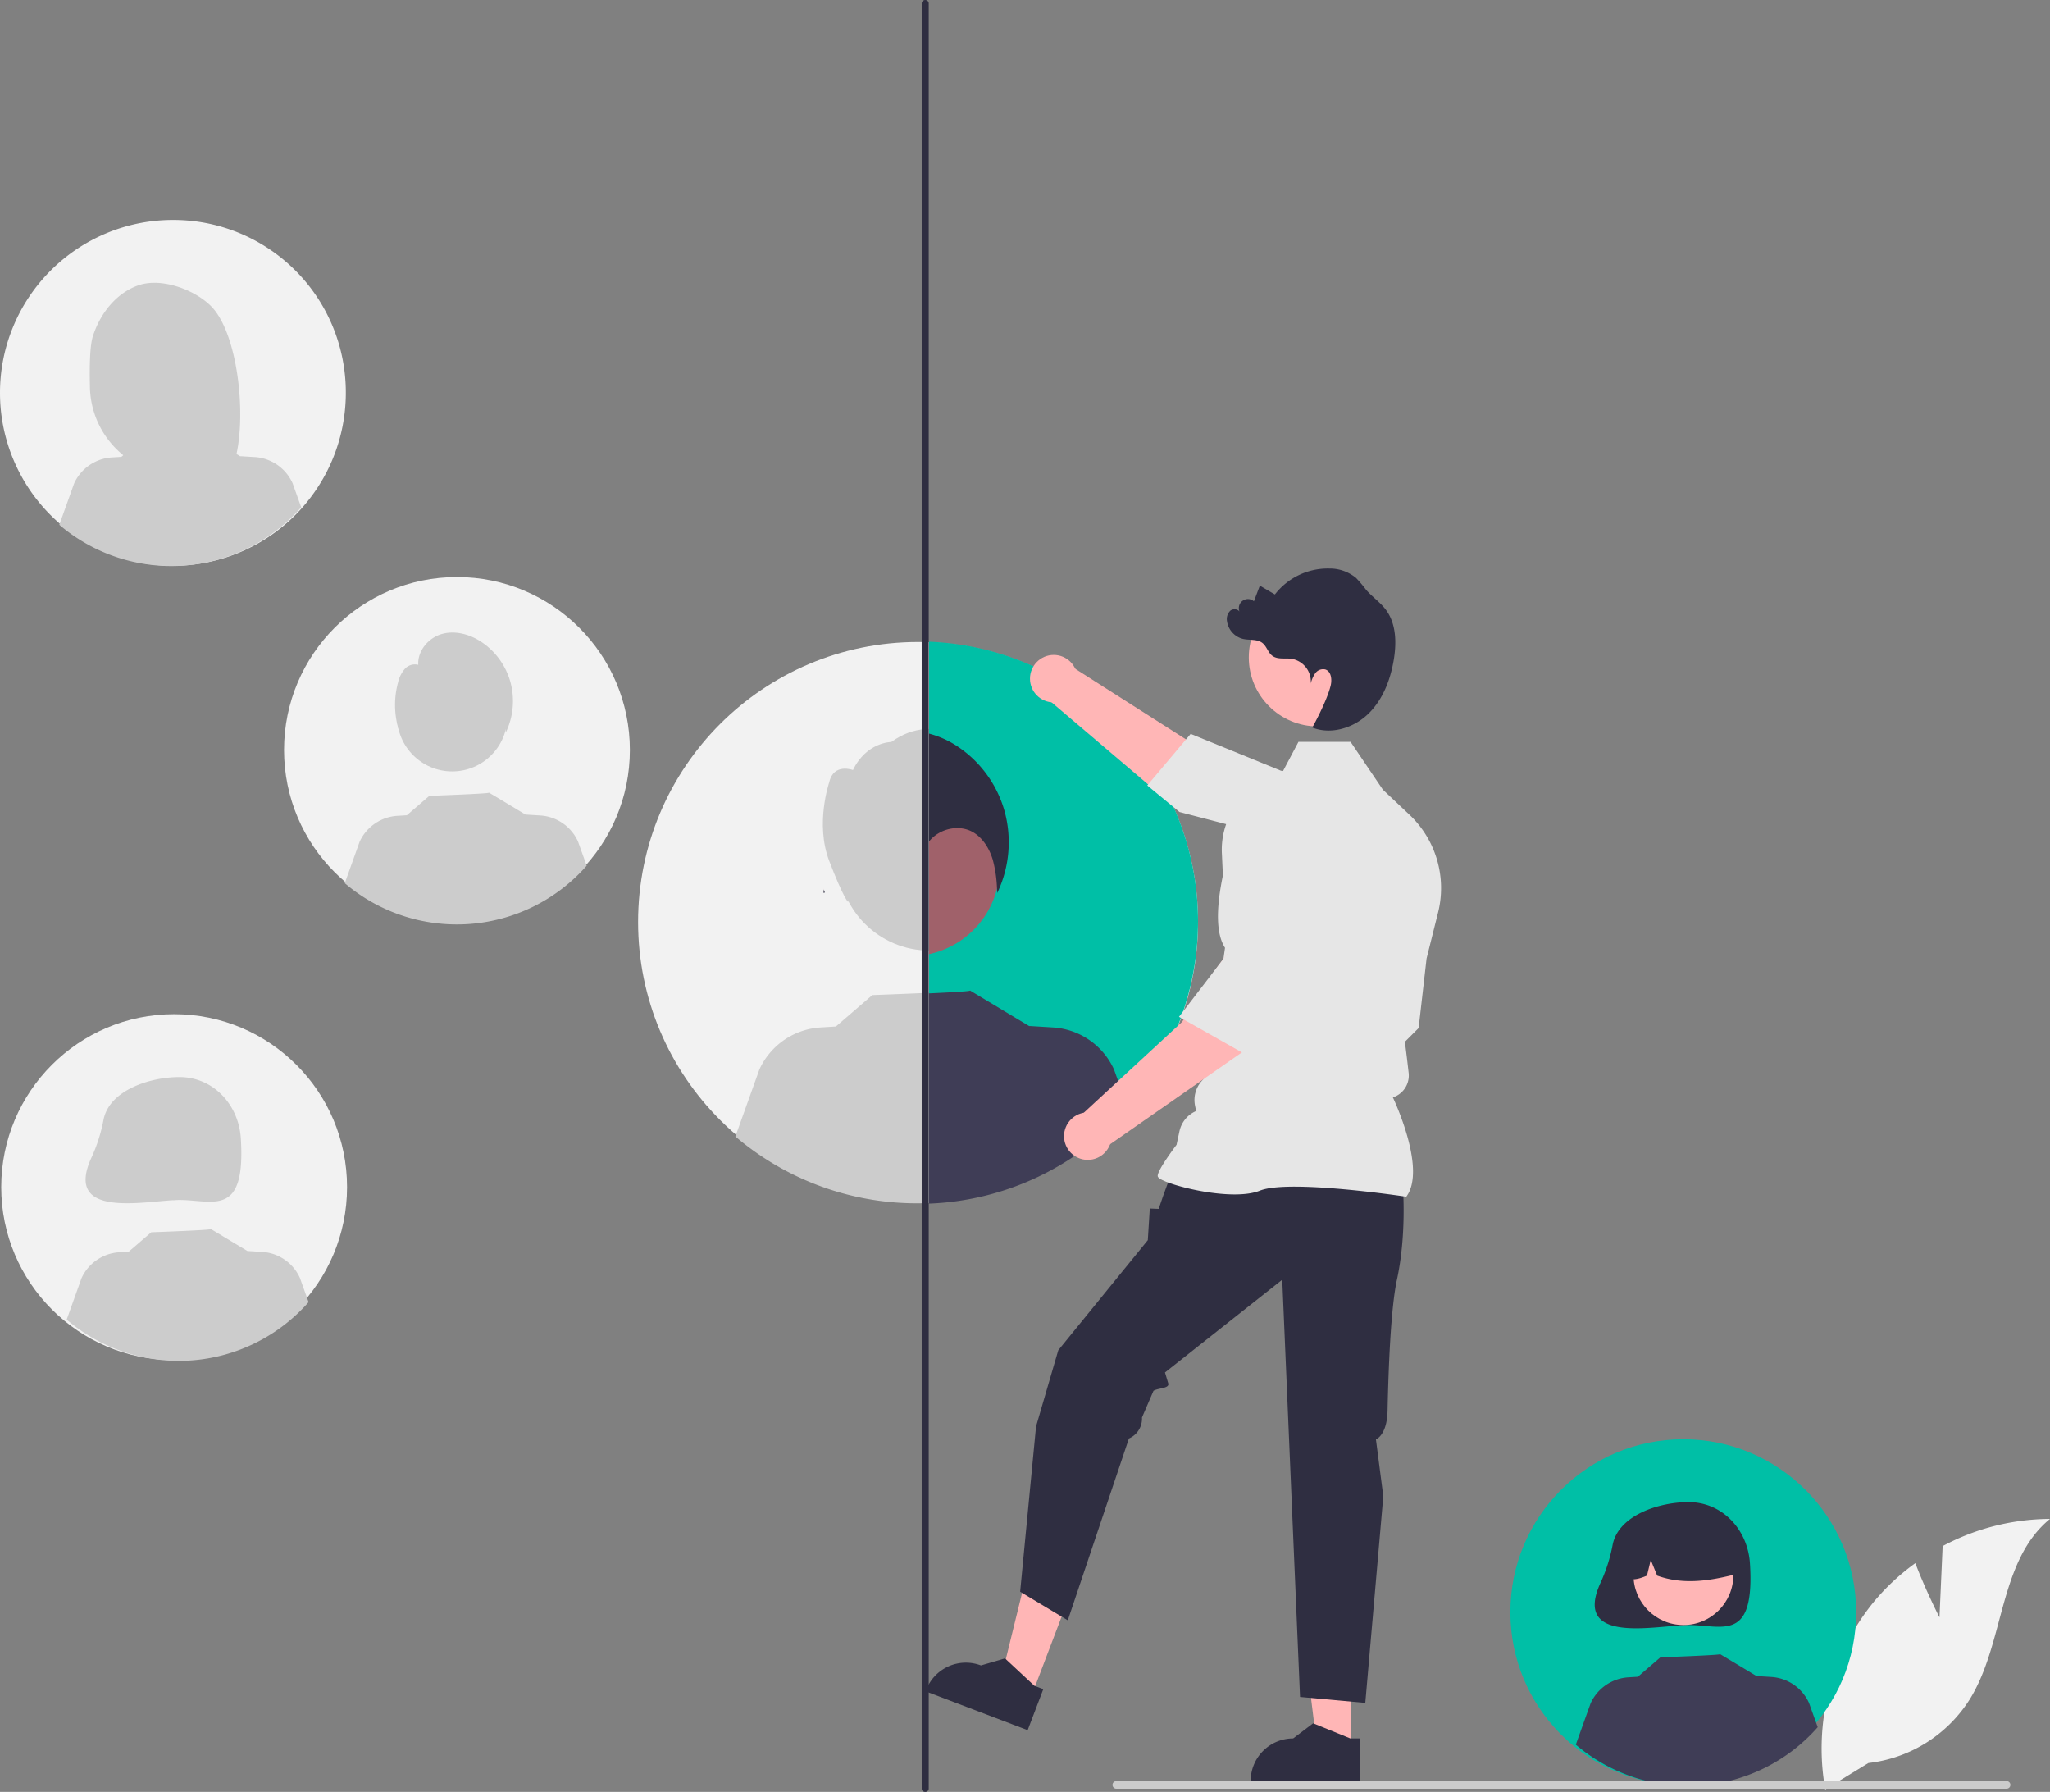 <svg xmlns="http://www.w3.org/2000/svg" data-name="Layer 1" width="645.354" height="564" viewBox="0 0 645.354 564" xmlns:xlink="http://www.w3.org/1999/xlink"><rect x="0" y="0" width="645.354" height="564" fill="#808080" stroke="none"/><path d="M887.884,677.071l.998-22.434a72.456,72.456,0,0,1,33.796-8.555c-16.231,13.27-14.203,38.851-25.208,56.697A43.582,43.582,0,0,1,865.51,722.919l-13.583,8.316A73.03,73.03,0,0,1,867.32,672.057a70.543,70.543,0,0,1,12.964-12.046C883.538,668.589,887.884,677.071,887.884,677.071Z" transform="translate(-277.323 -168)" fill="#f2f2f2"/><circle cx="529.903" cy="507.44" r="54.434" fill="#00bfa6"/><path d="M785.011,654.148a51.145,51.145,0,0,1-3.649,11.647c-9.602,20.314,17.743,13.692,27.516,13.692,10.685,0,20.908,5.618,19.346-19.346-.667-10.664-8.662-19.346-19.346-19.346C799.751,640.794,786.919,644.851,785.011,654.148Z" transform="translate(-277.323 -168)" fill="#2f2e41"/><circle cx="529.953" cy="495.761" r="15.721" fill="#ffb6b6"/><path d="M796.6,647.736a18.008,18.008,0,0,1,27.378,15.716c-8.011,2.011-16.426,3.55-24.969.481l-2.017-4.938-1.189,4.941c-2.602,1.063-5.21,1.963-7.818-.01A18.387,18.387,0,0,1,796.6,647.736Z" transform="translate(-277.323 -168)" fill="#2f2e41"/><path d="M849.552,711.635a54.415,54.415,0,0,1-76.157,5.504l4.669-13.028a14.01,14.01,0,0,1,11.9-8.172l2.97-.182,7.083-6.109s19.084-.681,18.801-1.008l11.56,6.953-.01-.048,4.544.278a14.004,14.004,0,0,1,11.9,8.172Z" transform="translate(-277.323 -168)" fill="#3f3d56"/><path d="M386.192,291.749a54.434,54.434,0,1,1-54.338-54.531A54.294,54.294,0,0,1,386.192,291.749Z" transform="translate(-277.323 -168)" fill="#f2f2f2"/><path d="M306.528,273.945c2.251-7.173,7.369-13.752,14.448-16.177,7.079-2.425,17.445,1.269,22.767,6.573,9.735,9.702,12.111,43.032,5.422,53.564-1.33-.07-5.921-.122-7.267-.173l-1.905-6.348v6.286q-3.218-.099-6.486-.137a28.226,28.226,0,0,1-27.867-27.529C305.466,283.017,305.641,276.772,306.528,273.945Z" transform="translate(-277.323 -168)" fill="#ccc"/><circle cx="53.627" cy="114.206" r="15.513" fill="#ccc"/><path d="M317.561,268.581l17.862-8.944,0,0a22.451,22.451,0,0,1,13.15,18.601l.445,5.333-7.48-1.904-.819-6.819-1.27,6.287-3.452-.878L336.03,269.67l-3.454,10.579-12.329-2.832Z" transform="translate(-277.323 -168)" fill="#ccc"/><path d="M372.151,327.675a54.415,54.415,0,0,1-76.157,5.504l4.669-13.028A14.01,14.01,0,0,1,312.563,311.979l2.97-.182,7.083-6.109s19.084-.681,18.801-1.008l11.56,6.953-.01-.048,4.544.278a14.004,14.004,0,0,1,11.9,8.172Z" transform="translate(-277.323 -168)" fill="#ccc"/><circle cx="54.822" cy="373.652" r="54.434" fill="#f2f2f2"/><path d="M309.929,520.361a51.145,51.145,0,0,1-3.649,11.647c-9.602,20.314,17.743,13.692,27.516,13.692,10.685,0,20.908,5.618,19.346-19.346-.667-10.664-8.662-19.346-19.346-19.346C324.669,507.007,311.838,511.064,309.929,520.361Z" transform="translate(-277.323 -168)" fill="#ccc"/><circle cx="54.872" cy="361.974" r="15.721" fill="#ccc"/><path d="M321.519,513.948a18.008,18.008,0,0,1,27.378,15.716c-8.011,2.011-16.426,3.55-24.969.481l-2.017-4.938-1.189,4.941c-2.602,1.063-5.21,1.963-7.818-.01A18.387,18.387,0,0,1,321.519,513.948Z" transform="translate(-277.323 -168)" fill="#ccc"/><path d="M374.47,577.848a54.415,54.415,0,0,1-76.157,5.504l4.669-13.028a14.01,14.01,0,0,1,11.9-8.172l2.97-.182,7.083-6.109s19.084-.681,18.801-1.008l11.56,6.953-.01-.048,4.544.278a14.004,14.004,0,0,1,11.9,8.172Z" transform="translate(-277.323 -168)" fill="#ccc"/><circle cx="289.014" cy="290.203" r="88.134" fill="#f2f2f2"/><circle cx="292.606" cy="270.454" r="28.739" fill="#ccc"/><path id="e457262b-f043-4272-b9dd-aba1e09de7d8-59" data-name="bf427902-b9bf-4946-b5d7-5c1c7e04535e" d="M595.232,419.469s7.483-14.304-8.979-15.605c0,0-14.034-12.731-28.338-2.327,0,0-7.802,0-12.069,8.829,0,0-6.137-2.327-7.485,3.901,0,0-4.49,13.004,0,24.708s5.982,13.004,5.982,13.004-3.151-14.524,14.809-15.824,34.437-12.552,35.933,1.753,3.142,7.843,3.142,7.843S612.443,425.321,595.232,419.469Z" transform="translate(-277.323 -168)" fill="#ccc"/><path d="M632.13,516.807a88.103,88.103,0,0,1-123.305,8.911l7.559-21.093a22.684,22.684,0,0,1,19.268-13.231l4.809-.295,11.467-9.89s30.898-1.103,30.44-1.632l18.716,11.258-.016-.078,7.357.451A22.674,22.674,0,0,1,627.694,504.438Z" transform="translate(-277.323 -168)" fill="#ccc"/><circle cx="143.856" cy="236.059" r="54.434" fill="#f2f2f2"/><circle cx="142.354" cy="225.426" r="17.376" fill="#ccc"/><path d="M462.017,440.48a54.415,54.415,0,0,1-76.157,5.504l4.669-13.028a14.01,14.01,0,0,1,11.9-8.172l2.97-.182,7.083-6.109s19.084-.681,18.801-1.008l11.56,6.953-.01-.048,4.544.278A14.004,14.004,0,0,1,459.277,432.841Z" transform="translate(-277.323 -168)" fill="#ccc"/><path d="M438.003,382.65a22.403,22.403,0,0,0-9.382-12.765c-3.648-2.333-8.2-3.524-12.333-2.291s-7.555,5.29-7.284,9.672a4.24,4.24,0,0,0-4.28,1.322,9.811,9.811,0,0,0-2.1,4.251,27.028,27.028,0,0,0,.253,14.966l-.082.698c2.016-.334,3.546-2.064,4.497-3.907s1.498-3.888,2.529-5.686,2.742-3.402,4.784-3.458l-.18,3.121,5.27-2.715q-.627,1.499-1.254,2.999,2.301-.962,4.603-1.924-.257,1.442-.514,2.884a6.848,6.848,0,0,1,9.428-3.048,9.1,9.1,0,0,1,3.72,5.233,27.569,27.569,0,0,1,.891,6.531A22.841,22.841,0,0,0,438.003,382.65Z" transform="translate(-277.323 -168)" fill="#ccc"/><path d="M536.697,447.902v.032a1.403,1.403,0,0,1-.097-.372Z" transform="translate(-277.323 -168)" fill="#f2f2f2"/><path d="M536.697,447.935c.081.34.178.68.275,1.004a2.994,2.994,0,0,1-.405.081Z" transform="translate(-277.323 -168)" fill="#f2f2f2"/><path d="M654.469,458.021a88.126,88.126,0,0,1-84.678,88.046V369.976A88.107,88.107,0,0,1,654.469,458.021Z" transform="translate(-277.323 -168)" fill="#00bfa6"/><path d="M536.6,447.562l.097.34v.032A1.403,1.403,0,0,1,536.6,447.562Z" transform="translate(-277.323 -168)" fill="#ffb6b6"/><path d="M592.038,440.811a27.665,27.665,0,0,1-.858,6.897v.016a28.172,28.172,0,0,1-21.388,20.595V413.286A28.165,28.165,0,0,1,592.038,440.811Z" transform="translate(-277.323 -168)" fill="#a0616a"/><path d="M632.45,516.988a87.797,87.797,0,0,1-62.659,29.856V480.672c6.881-.324,13.115-.664,12.904-.907l18.717,11.253-.016-.081,7.351.453a22.641,22.641,0,0,1,19.267,13.228l4.258,11.868Z" transform="translate(-277.323 -168)" fill="#3f3d56"/><path d="M536.697,447.935c.081.34.178.68.275,1.004a2.994,2.994,0,0,1-.405.081Z" transform="translate(-277.323 -168)" fill="#2f2e41"/><path d="M591.261,449.068c-.032-.453-.049-.891-.081-1.344v-.016a40.081,40.081,0,0,0-1.36-9.213c-1.052-3.4-3.028-6.654-6.023-8.468-4.485-2.72-10.783-1.247-14.005,2.833V398.909a29.577,29.577,0,0,1,8.597,3.789,36.242,36.242,0,0,1,15.187,20.66A37.013,37.013,0,0,1,591.261,449.068Z" transform="translate(-277.323 -168)" fill="#2f2e41"/><path d="M568.58,732a1.059,1.059,0,0,1-1.11-1V169a1.116,1.116,0,0,1,2.219,0V731A1.059,1.059,0,0,1,568.58,732Z" transform="translate(-277.323 -168)" fill="#2f2e41"/><path d="M679.144,430.696l-30.658-7.521-40.875-34.75,6.807-10.806,37.028,23.589s24.498,6.22,32.876,13.392Z" transform="translate(-277.323 -168)" fill="#ffb6b6"/><circle cx="331.711" cy="213.614" r="7.469" fill="#ffb6b6"/><path d="M680.584,410.587l-28.431-11.593L638.489,415.22l10.151,8.364,27.673,7.192.02.073c1.943,7.164,14.441,12.027,24.583,14.846a13.696,13.696,0,0,0,16.575-8.653h0a13.726,13.726,0,0,0-3.225-14.126l-9.21-9.235Z" transform="translate(-277.323 -168)" fill="#e6e6e6"/><polygon points="324.649 533.953 314.685 530.161 324.567 489.926 339.272 495.522 324.649 533.953" fill="#ffb6b6"/><path d="M605.752,699.667,602.947,698.6l-9.255-8.619-7.562,2.219-.001-0a13.38,13.38,0,0,0-17.263,7.747l-.155.406,32.127,12.224Z" transform="translate(-277.323 -168)" fill="#2f2e41"/><polygon points="425.371 550.657 414.711 550.656 409.639 509.537 425.373 509.538 425.371 550.657" fill="#ffb6b6"/><path d="M705.414,715.176l-3.001-0-11.715-4.764-6.279,4.764h-.001a13.38,13.38,0,0,0-13.379,13.379v.435l34.374.001Z" transform="translate(-277.323 -168)" fill="#2f2e41"/><path d="M718.95,541.54s1.245,14.938-1.867,29.253c-1.951,8.974-2.679,28.164-2.95,41.237-.162,7.782-3.662,9.022-3.662,9.022l2.322,17.895-5.668,65.041-20.54-1.867-5.602-131.329-36.917,29.191,1.024,3.414c.498,1.66-3.175,1.447-4.644,2.366h0l-3.622,8.403A6.804,6.804,0,0,1,632.709,620.769h0L613.47,678l-15-9,5-52,7-24L638.659,558.345l.622-9.959,2.801.115,1.426-4.161,2.62-7.158Z" transform="translate(-277.323 -168)" fill="#2f2e41"/><path d="M720.026,544.678l.111-.156c5.924-8.294-2.986-28.225-4.33-31.115v0a7.254,7.254,0,0,0,4.965-7.747l-.579-4.925-.604-4.83,4.326-4.326.012-.108,2.49-21.784,3.62-14.469a31.766,31.766,0,0,0-9.016-30.785l-8.367-7.889-10.169-15.046H686.086l-5.623,10.62a23.901,23.901,0,0,0-18.493,24.403l1.274,27.854-4.989,34.681-.003,6.276-2.598,2.888a8.986,8.986,0,0,0-2.132,7.773l.342,1.708h0a8.986,8.986,0,0,0-5.247,6.376l-.913,4.258c-.781,1.03-5.934,7.902-5.934,9.78,0,.282.208.555.655.857,3.512,2.378,22.923,7.226,31.515,3.789,9.151-3.659,45.53,1.83,45.896,1.886Z" transform="translate(-277.323 -168)" fill="#e6e6e6"/><circle cx="414.844" cy="206.923" r="21.718" fill="#ffb6b6"/><path d="M685.084,470.325,669.997,498.053l-44.021,30.667-8.714-9.336,32.248-29.792s12.259-22.103,21.329-28.377Z" transform="translate(-277.323 -168)" fill="#ffb6b6"/><circle cx="342.429" cy="357.608" r="7.469" fill="#ffb6b6"/><path d="M683.726,474.021l9.487-22.77-3.431-12.583a13.727,13.727,0,0,0-10.652-9.823h0a13.695,13.695,0,0,0-15.75,10.077c-2.598,10.201-4.594,23.463.654,28.711l.053.053-15.617,20.366,23,13Z" transform="translate(-277.323 -168)" fill="#e6e6e6"/><path d="M713.624,359.957c-1.766-2.38-4.304-4.072-6.245-6.311a43.017,43.017,0,0,0-3.147-3.72,12.926,12.926,0,0,0-8.356-2.985,21.085,21.085,0,0,0-17.212,8.169q-2.367-1.388-4.734-2.776-.935,2.461-1.87,4.923a2.87,2.87,0,0,0-4.373,3.591c-.376-1.161-2.096-1.407-3.045-.64a3.668,3.668,0,0,0-1.048,3.341,6.725,6.725,0,0,0,5.073,5.562c2.059.459,4.456-.023,6.105,1.294,1.321,1.056,1.72,2.979,3.069,4,1.662,1.258,4.011.676,6.076.954a7.301,7.301,0,0,1,6.041,7.803,9.047,9.047,0,0,1,1.413-3.246,3.081,3.081,0,0,1,3.13-1.214c1.881.564,2.189,3.129,1.733,5.039-1.209,5.067-5.793,13.257-5.793,13.257,5.951,2.348,13.041.128,17.633-4.327,4.592-4.455,6.983-10.762,8.025-17.074C716.981,370.243,716.856,364.314,713.624,359.957Z" transform="translate(-277.323 -168)" fill="#2f2e41"/><path d="M910.215,729.81a1.186,1.186,0,0,1-1.19,1.19h-280.29a1.19,1.19,0,1,1,0-2.38h280.29A1.187,1.187,0,0,1,910.215,729.81Z" transform="translate(-277.323 -168)" fill="#ccc"/></svg>